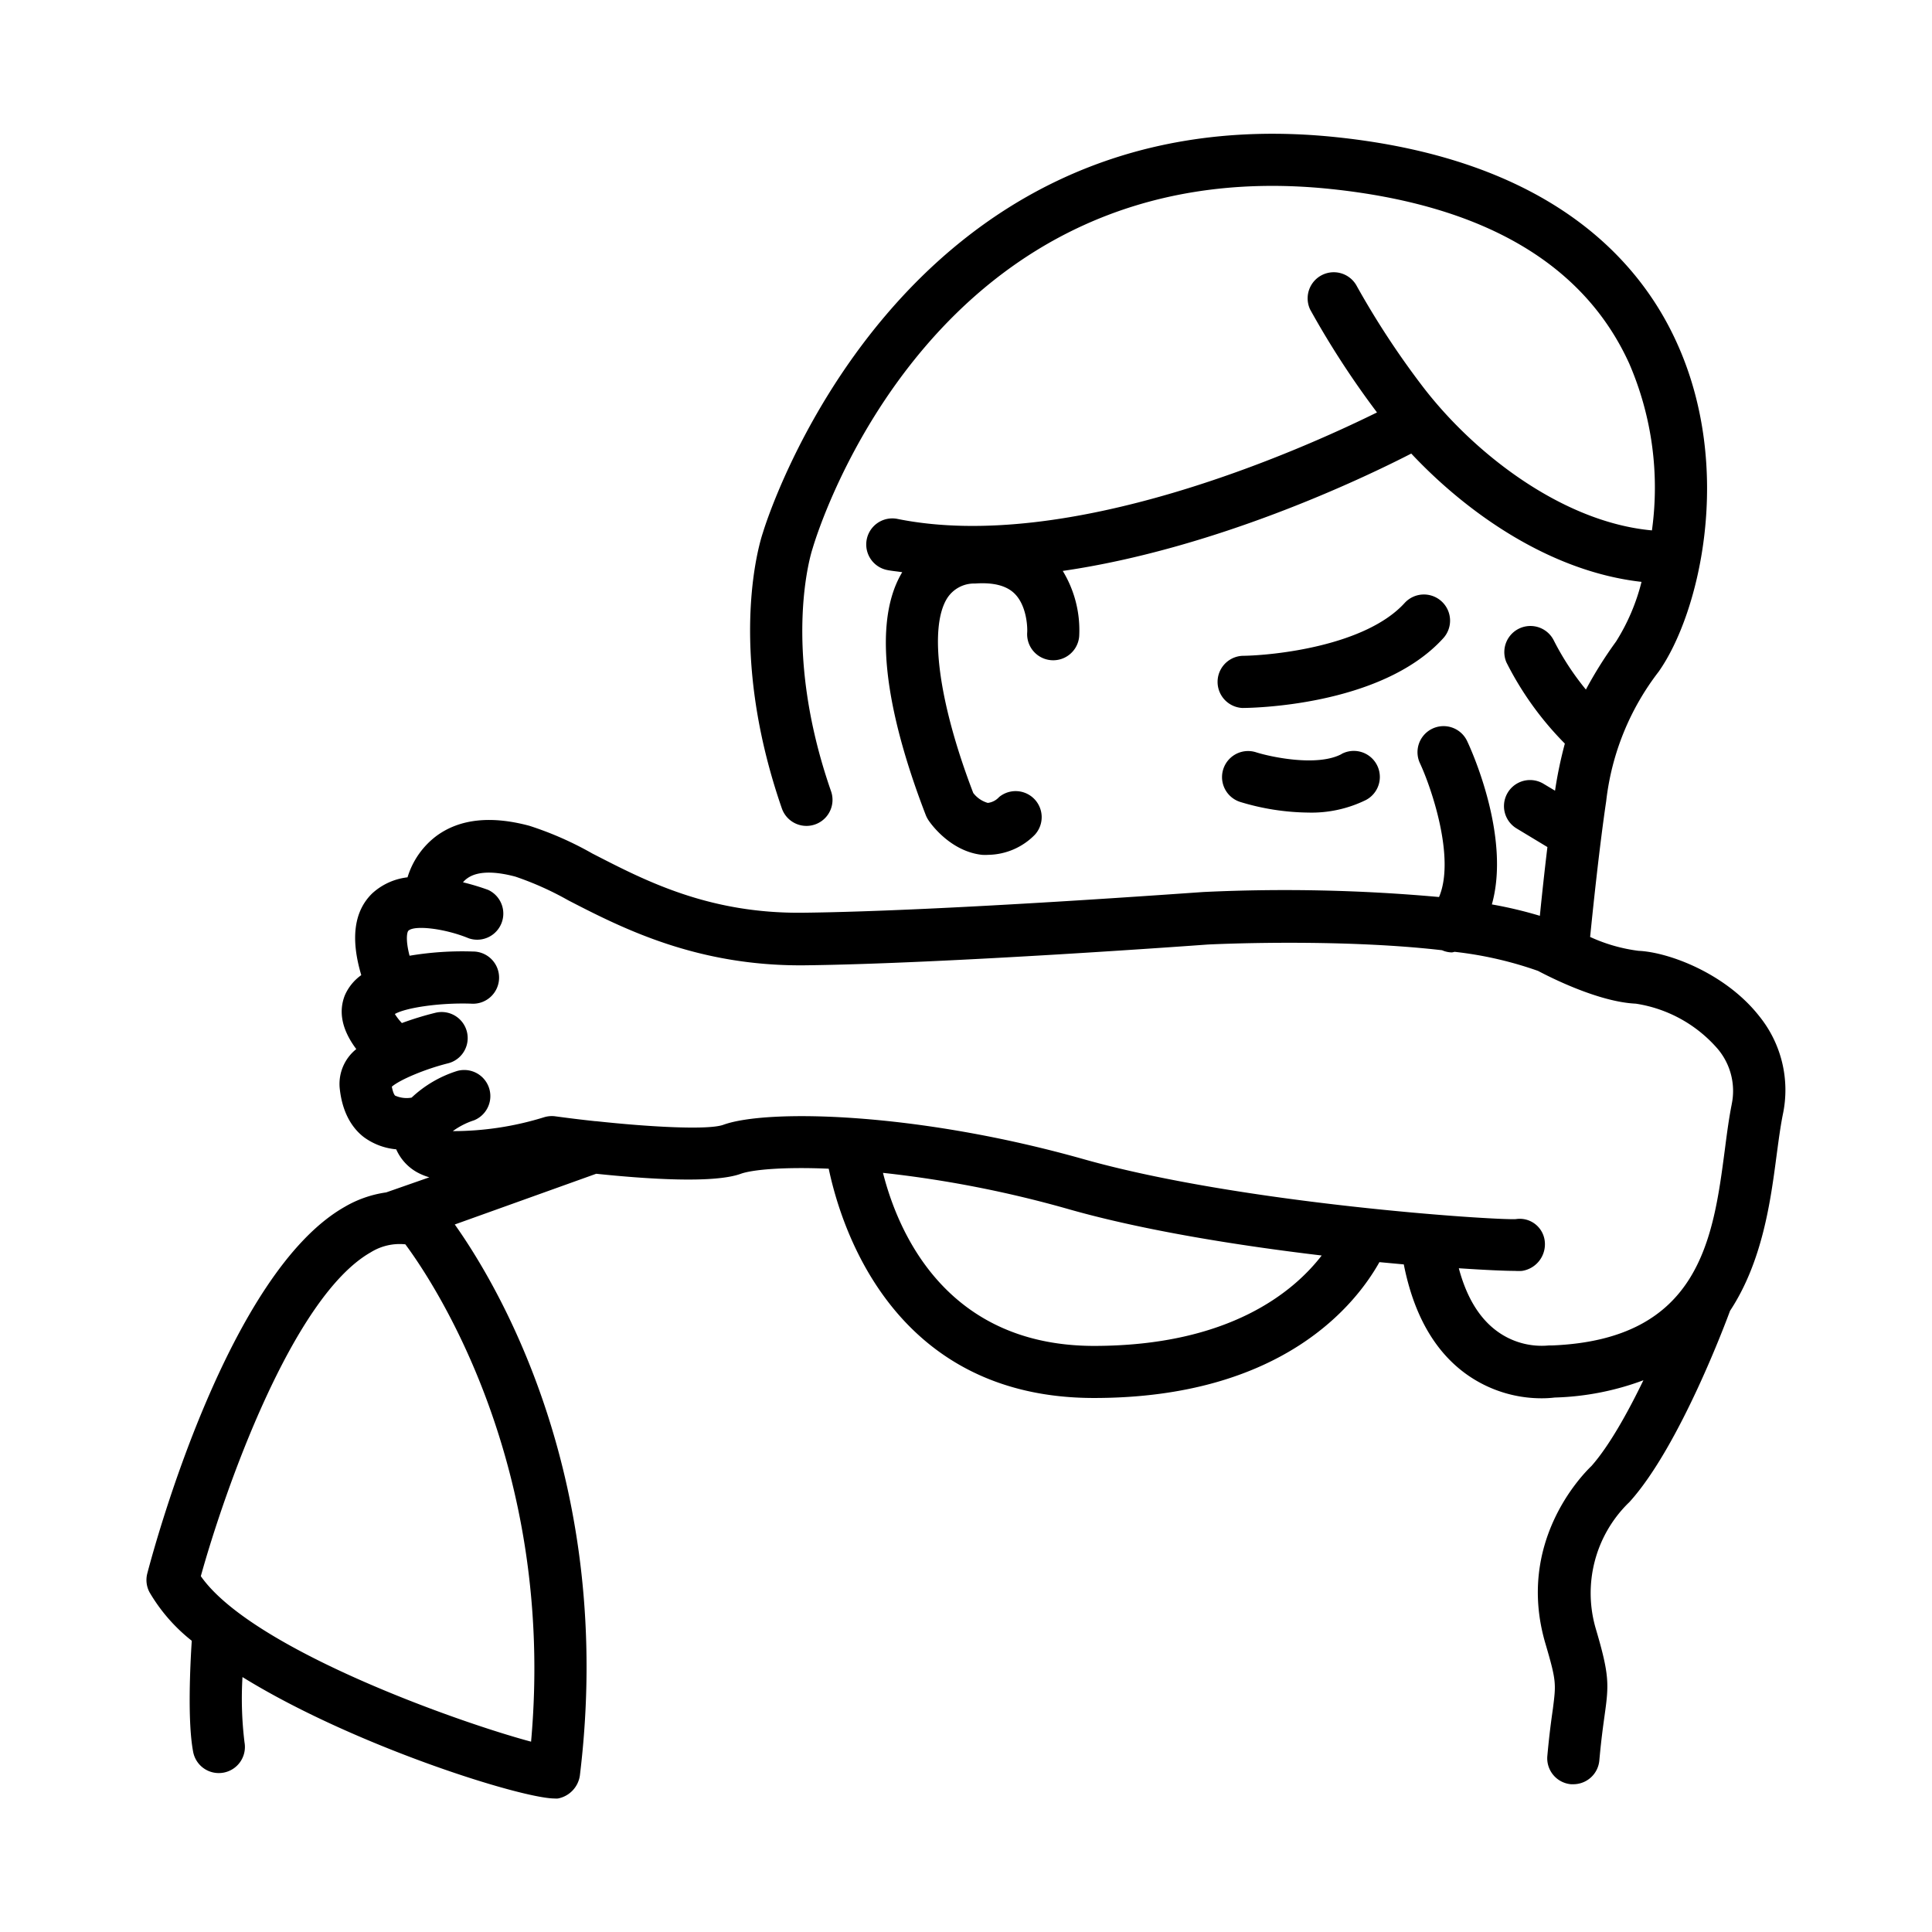 <?xml version="1.0" ?><svg data-name="Layer 1" id="Layer_1" viewBox="0 0 256 256" xmlns="http://www.w3.org/2000/svg"><defs></defs><title/><path class="cls-1" d="M233.12,134.66c-4.45-5.68-12-8.49-16-8.67a21.89,21.89,0,0,1-6.42-1.84c.4-4,1.24-12,2.13-18A34.42,34.42,0,0,1,219.78,89c5.45-7.72,10-26.92,2.39-43.62C217.28,34.58,205.48,21.13,177,18.17c-58.31-6.07-75.8,52-75.91,52.41-.21.6-5,14.86,2.51,36.54a3.45,3.45,0,1,0,6.52-2.27c-6.7-19.24-2.55-31.87-2.45-32.16.63-2.17,16.13-53.11,68.62-47.65,20.26,2.11,33.59,9.9,39.6,23.15a41.43,41.43,0,0,1,3,22.09c-11.8-1.07-23.63-10.15-30.54-19.28a111.39,111.39,0,0,1-8.65-13.24,3.46,3.46,0,0,0-6.1,3.25,116.15,116.15,0,0,0,8.86,13.64c-10.34,5.1-40.84,18.69-63.54,14.11a3.45,3.45,0,1,0-1.37,6.77c.64.13,1.31.18,2,.29-4.69,7.78-.9,21.78,3.13,32.21a3.83,3.83,0,0,0,.37.69c.28.42,2.88,4.09,7.07,4.55a7.66,7.66,0,0,0,.86,0,8.83,8.83,0,0,0,6.14-2.66,3.45,3.45,0,0,0-4.73-5,2.42,2.42,0,0,1-1.5.78,3.71,3.71,0,0,1-1.93-1.32c-4.6-12-5.92-21.9-3.45-25.81a4.24,4.24,0,0,1,3.7-1.94c2.41-.17,4.15.27,5.23,1.34,1.53,1.51,1.72,4.21,1.67,5.12a3.45,3.45,0,0,0,6.89.51,15.1,15.1,0,0,0-2.18-8.64C161,72.72,180.4,63.49,187,60.1c7.51,8,18.5,15.65,30.51,17A27.14,27.14,0,0,1,214.14,85a55.31,55.31,0,0,0-4,6.37,35.57,35.57,0,0,1-4.27-6.54,3.46,3.46,0,0,0-6.26,2.94,42.25,42.25,0,0,0,7.74,10.76,55.7,55.7,0,0,0-1.3,6.24l-1.52-.91a3.45,3.45,0,0,0-3.58,5.91l4.09,2.47c-.4,3.32-.75,6.59-1,9.11a55.62,55.62,0,0,0-6.36-1.51c2.48-8.81-2.56-20.13-3.27-21.63a3.45,3.45,0,0,0-6.26,2.92c1.5,3.21,4.72,12.57,2.53,17.73a227.47,227.47,0,0,0-31.1-.67c-.35,0-34.39,2.54-53.1,2.75-12.63.16-21.07-4.29-28-7.85a44.2,44.2,0,0,0-8.34-3.67c-5.08-1.36-9.22-.92-12.3,1.34A10.78,10.78,0,0,0,54,116.25a8.33,8.33,0,0,0-4.67,2.12c-2.43,2.36-2.9,6-1.46,10.84a6.42,6.42,0,0,0-2.17,2.66c-.89,2.23-.37,4.63,1.51,7.14a5.91,5.91,0,0,0-2.2,5.16c.12,1.1.52,4.42,3.18,6.49a8.51,8.51,0,0,0,4.31,1.63,6.44,6.44,0,0,0,2.78,3.05,8,8,0,0,0,1.61.66l-5.72,2a15,15,0,0,0-5.47,1.9c-15.38,8.7-25.12,44.53-26.18,48.58a3.45,3.45,0,0,0,.29,2.5,22.91,22.91,0,0,0,5.6,6.43c-.22,3.4-.57,10.73.18,14.7A3.45,3.45,0,0,0,29,234.94a3.55,3.55,0,0,0,.64-.06,3.46,3.46,0,0,0,2.76-4,47.83,47.83,0,0,1-.27-8.66c14.78,9.14,37,16.09,41.37,16.09a2.54,2.54,0,0,0,.43,0,3.63,3.63,0,0,0,2.9-3h0c4.78-39-10.92-65.1-16.57-73.06L79,155.53c6.61.69,15.58,1.31,19.17,0,1.5-.54,5.62-.93,11.64-.67,1.71,8.13,8.8,30.38,35.15,30.38h0c25.06,0,34.76-12.54,37.82-18l3.23.3c1.29,6.54,4,11.39,8.13,14.43a17.11,17.11,0,0,0,10.17,3.31,14,14,0,0,0,1.7-.1,36.35,36.35,0,0,0,11.75-2.29c-2.1,4.34-4.55,8.72-6.88,11.36-1.37,1.31-10,10.25-6.11,23.51,1.47,5,1.42,5.32,1,8.64-.21,1.47-.48,3.4-.74,6.28a3.45,3.45,0,0,0,3.14,3.74l.31,0a3.46,3.46,0,0,0,3.44-3.15c.24-2.71.5-4.53.69-5.92.59-4.17.66-5.39-1.17-11.57a16.75,16.75,0,0,1,4.28-16.57,3.19,3.19,0,0,0,.26-.26c6.64-7.39,12.84-24.12,13.26-25.26,4.29-6.52,5.37-14.52,6.15-20.47.27-2,.51-3.87.84-5.52A15.56,15.56,0,0,0,233.12,134.66ZM70.37,230.78c-9.52-2.54-37-12.25-43.76-21.93,3.1-11.18,12.09-37,22.53-42.92a7.26,7.26,0,0,1,4.57-1.05C57.31,169.72,73.67,194,70.37,230.78ZM145,178.34h0c-19.78,0-26.07-15.32-28-22.93a148.65,148.65,0,0,1,24.77,4.86c9.9,2.8,22.35,4.78,33.36,6.09C171.49,171.08,163,178.32,145,178.34Zm84.46-32c-.36,1.79-.63,3.82-.91,6-1.55,11.8-3.31,25.16-22.92,25.94l-.41,0a10,10,0,0,1-7-2c-2.27-1.72-3.92-4.48-4.92-8.23,3.44.23,6.08.35,7.44.35a6.34,6.34,0,0,0,.94,0,3.57,3.57,0,0,0,3-4,3.33,3.33,0,0,0-3.83-2.86c-2.74.16-36.15-2-57.18-7.92-22.16-6.27-42-6.69-47.82-4.58-1.91.7-9.42.33-16.9-.48h-.1c-1.78-.19-3.56-.41-5.25-.64a3.49,3.49,0,0,0-1.47.11A40.79,40.79,0,0,1,60,149.88a10,10,0,0,1,2.83-1.44,3.46,3.46,0,0,0-2.29-6.52,15.63,15.63,0,0,0-6,3.52,3.74,3.74,0,0,1-2.15-.25c-.06,0-.29-.26-.47-1.2,1.08-.93,4.43-2.34,7.43-3.09a3.45,3.45,0,1,0-1.66-6.7,41.81,41.81,0,0,0-4.44,1.36,7.73,7.73,0,0,1-.93-1.2c1.5-.86,6.08-1.51,10.09-1.37a3.46,3.46,0,1,0,.23-6.91,42.18,42.18,0,0,0-8.37.56c-.58-2.22-.31-3.17-.16-3.31.8-.78,4.86-.3,8,1a3.46,3.46,0,0,0,2.56-6.42,32,32,0,0,0-3.32-1,2.89,2.89,0,0,1,.57-.53c1.63-1.17,4.36-.76,6.38-.22a41,41,0,0,1,7,3.14c7.17,3.7,17,8.72,31.2,8.61,18.94-.21,53.19-2.73,53.46-2.75s17.16-.86,31.12.75a3.33,3.33,0,0,0,1.31.29,1.87,1.87,0,0,0,.34-.08,49.45,49.45,0,0,1,11.07,2.53c1.38.73,7.94,4.11,12.95,4.34a17.92,17.92,0,0,1,10.86,6A8.63,8.63,0,0,1,229.46,146.32Z"/><path class="cls-1" d="M177.76,99.92c-3.23,1.71-9.42.37-11.33-.24a3.45,3.45,0,1,0-2.1,6.58,31.94,31.94,0,0,0,9,1.41A16.33,16.33,0,0,0,181,106a3.45,3.45,0,0,0-3.23-6.1Z"/><path class="cls-1" d="M191,79.67a3.46,3.46,0,0,0-4.88.23c-5.17,5.68-17.28,6.95-21.51,7a3.46,3.46,0,0,0,0,6.91c.74,0,18.32-.11,26.61-9.22A3.46,3.46,0,0,0,191,79.67Z"/></svg>